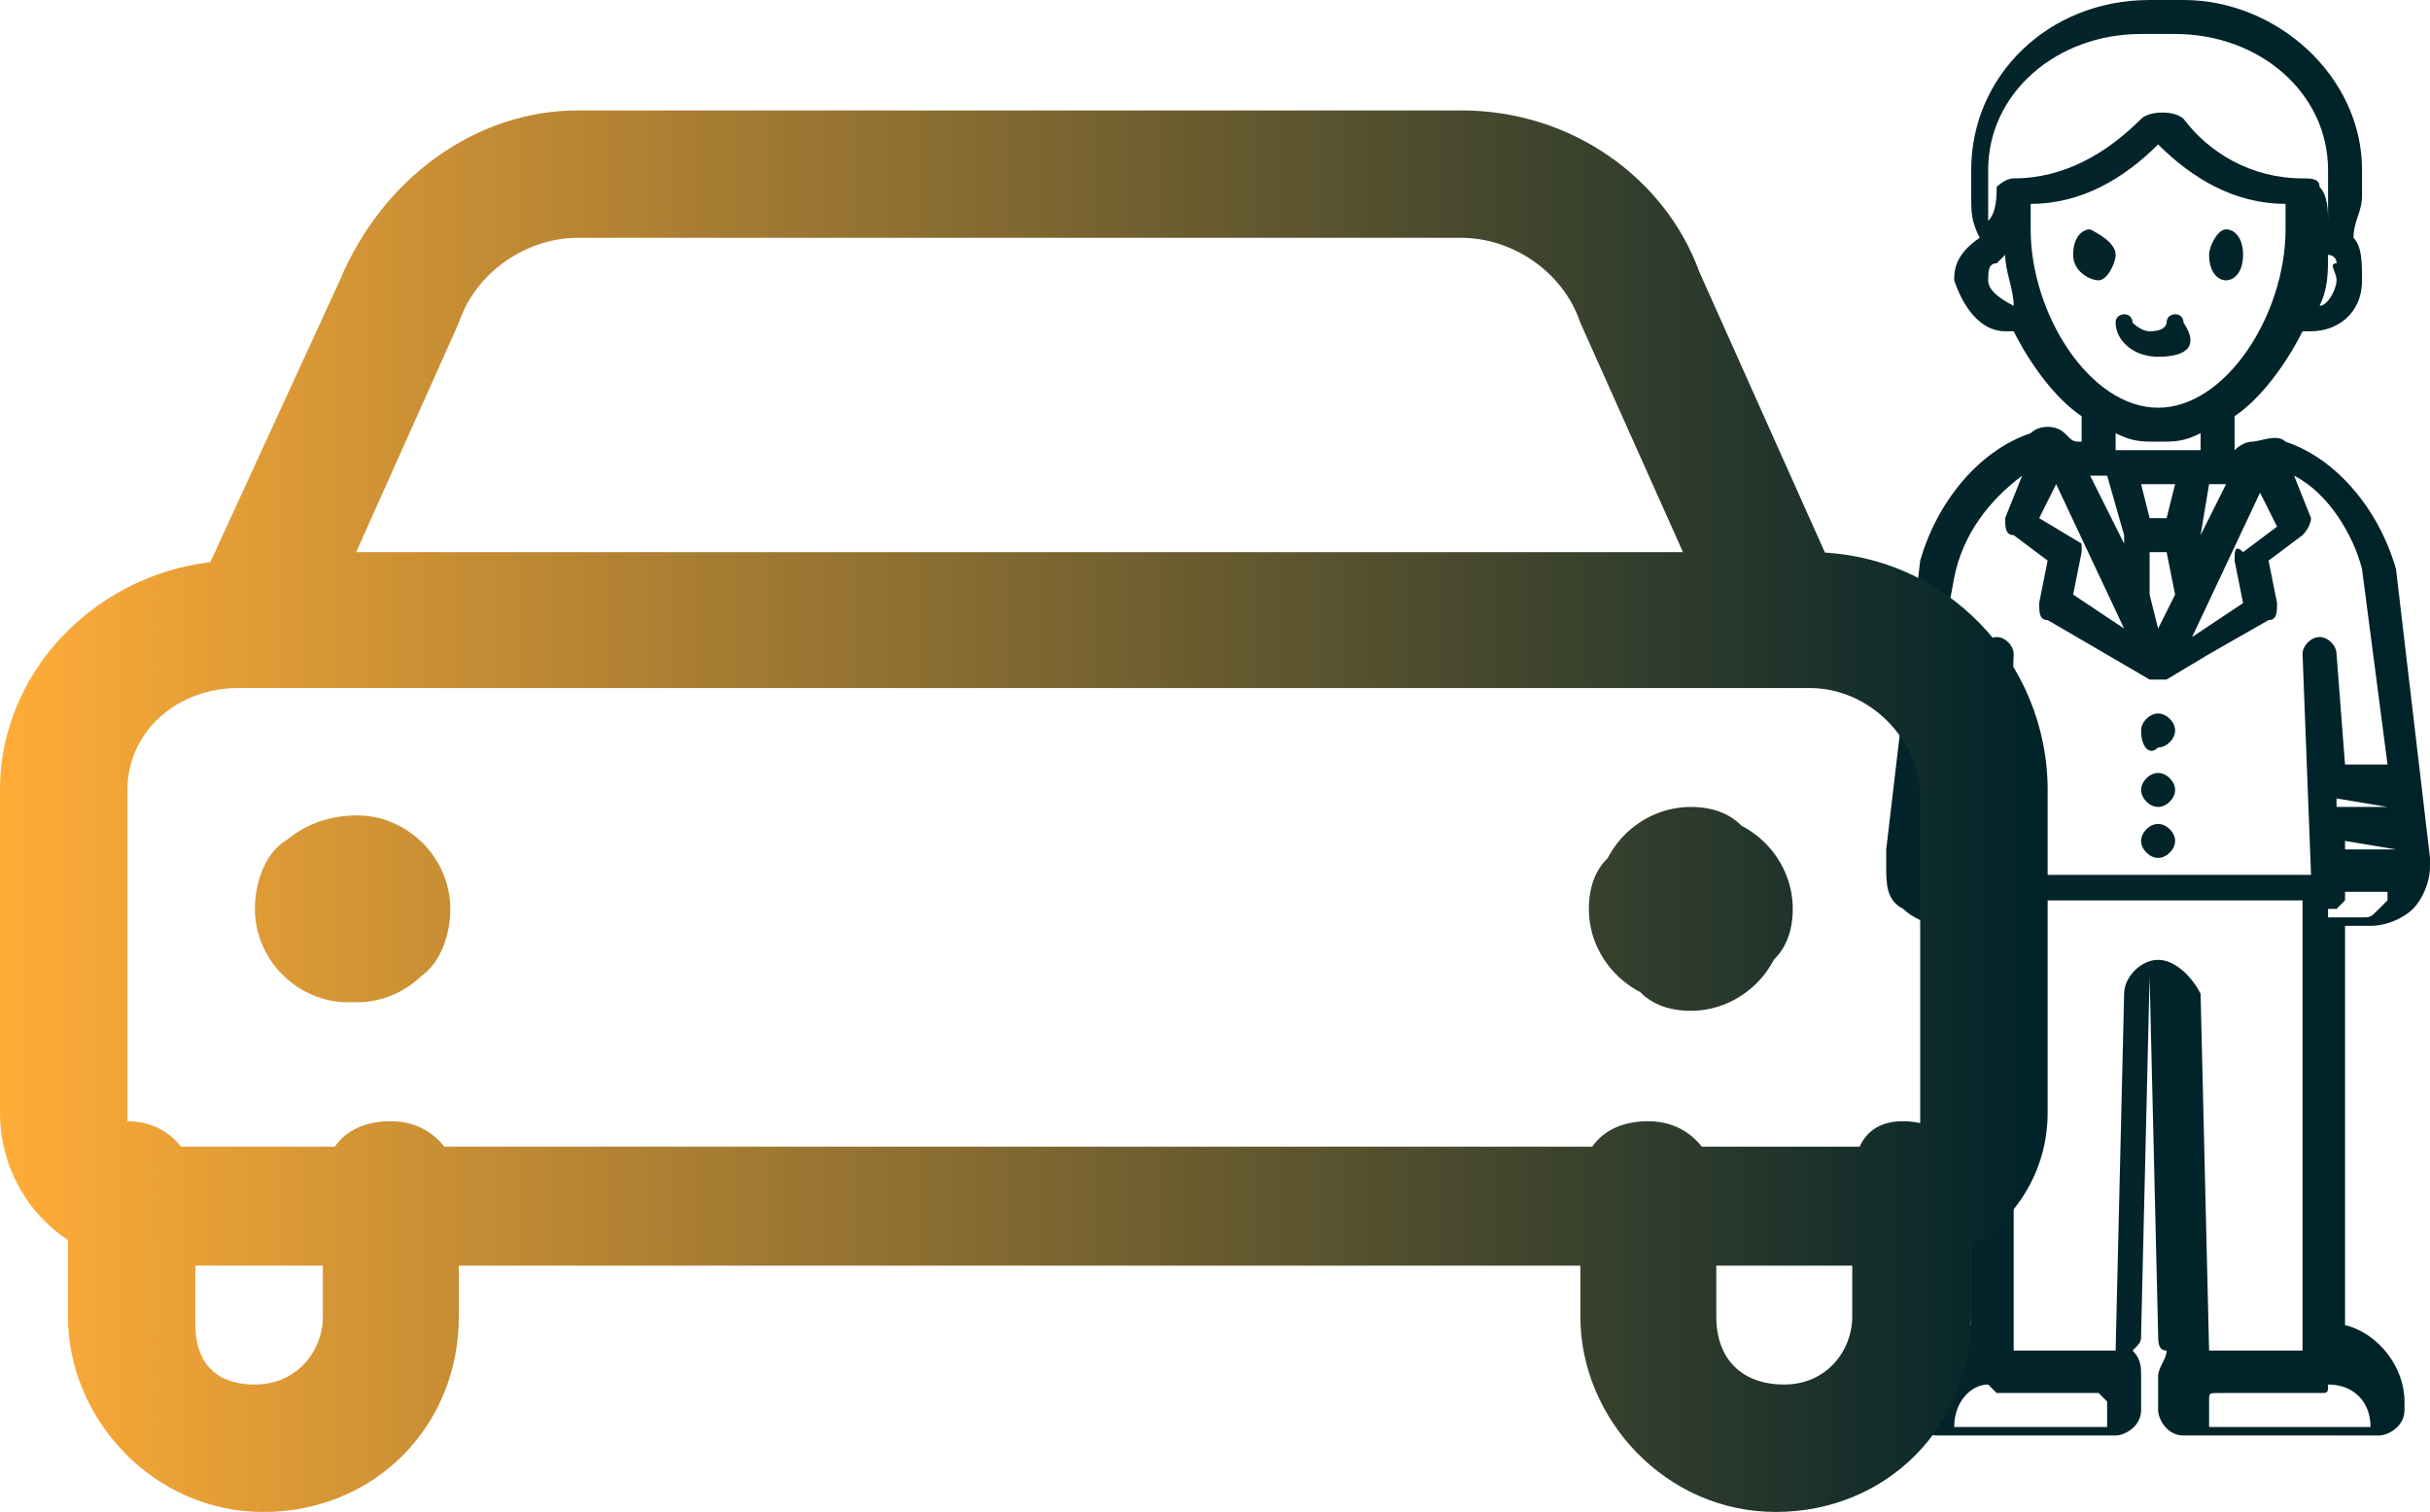 <?xml version="1.0" encoding="utf-8"?>
<!-- Generator: Adobe Illustrator 24.2.0, SVG Export Plug-In . SVG Version: 6.00 Build 0)  -->
<svg version="1.1" id="Layer_1" focusable="false" xmlns="http://www.w3.org/2000/svg" xmlns:xlink="http://www.w3.org/1999/xlink"
	 x="0px" y="0px" width="28.6px" height="17.8px" viewBox="0 0 28.6 17.8" style="enable-background:new 0 0 28.6 17.8;"
	 xml:space="preserve">
<style type="text/css">
	.st0{fill:url(#SVGID_1_);}
	.st1{fill:url(#SVGID_2_);}
</style>
<linearGradient id="SVGID_1_" gradientUnits="userSpaceOnUse" x1="22.281" y1="8.567" x2="28.559" y2="8.567">
	<stop  offset="0" style="stop-color:#03242A"/>
	<stop  offset="1" style="stop-color:#00232A"/>
</linearGradient>
<path class="st0" d="M28.6,10.1l-0.4-3.4c0,0,0,0,0,0C28,6,27.5,5.4,26.9,5.2c-0.1-0.1-0.3,0-0.4,0c0,0-0.1,0-0.2,0.1V4.9
	c0.3-0.2,0.6-0.6,0.8-1c0,0,0,0,0,0c0,0,0,0,0.1,0c0.3,0,0.6-0.2,0.6-0.6c0-0.2,0-0.4-0.1-0.5c0,0,0,0,0,0c0-0.2,0.1-0.3,0.1-0.5V2
	c0-1.1-1-2-2.1-2h-0.4c-1.2,0-2.1,0.9-2.1,2v0.3c0,0.2,0,0.3,0.1,0.5c0,0,0,0,0,0C23,3,23,3.2,23,3.3c0.1,0.3,0.3,0.6,0.6,0.6
	c0,0,0,0,0.1,0c0,0,0,0,0,0c0.2,0.4,0.5,0.8,0.8,1v0.3c-0.1,0-0.1,0-0.2-0.1c-0.1-0.1-0.3-0.1-0.4,0c-0.6,0.2-1.1,0.8-1.3,1.5
	l-0.4,3.4c0,0.1,0,0.1,0,0.1c0,0,0,0,0,0l0,0.1c0,0.2,0,0.4,0.2,0.5c0.1,0.1,0.3,0.2,0.5,0.2h0.3l0,0.1l0,4.6
	c-0.4,0.1-0.7,0.5-0.7,0.9v0.1c0,0.1,0.1,0.3,0.3,0.3l2.1,0c0.1,0,0.3-0.1,0.3-0.3v-0.4c0-0.1,0-0.2-0.1-0.3
	c0.1-0.1,0.1-0.1,0.1-0.2l0.1-4.2c0-0.1,0-0.1,0-0.1s0,0,0,0.1l0.1,4.2c0,0.1,0,0.2,0.1,0.2c0,0.1-0.1,0.2-0.1,0.3v0.4
	c0,0.1,0.1,0.3,0.3,0.3H28c0.1,0,0.3-0.1,0.3-0.3v-0.1c0-0.4-0.3-0.8-0.7-0.9l0-4.6l0-0.1h0.3c0.2,0,0.4-0.1,0.5-0.2
	c0.1-0.1,0.2-0.3,0.2-0.5l0-0.1c0,0,0,0,0,0C28.5,10.3,28.6,10.2,28.6,10.1L28.6,10.1z M28.2,10h-0.6l0-0.1L28.2,10L28.2,10z
	 M28.1,9.5h-0.6l0-0.1L28.1,9.5L28.1,9.5z M26.3,6.6l0.1,0.5l-0.6,0.4l0.8-1.7l0.2,0.4l-0.4,0.3C26.3,6.4,26.3,6.5,26.3,6.6
	L26.3,6.6z M24.5,6.4L24,6.1l0.2-0.4L25,7.4l-0.6-0.4l0.1-0.5C24.5,6.5,24.5,6.4,24.5,6.4L24.5,6.4z M24.6,5.6c0.1,0,0.1,0,0.2,0
	L25,6.3c0,0,0,0,0,0l0,0.1L24.6,5.6z M25.5,6.1h-0.2l-0.1-0.4c0.1,0,0.1,0,0.2,0c0.1,0,0.1,0,0.2,0L25.5,6.1z M25.3,6.5h0.2L25.6,7
	l-0.2,0.4L25.3,7L25.3,6.5z M25.9,6.3C25.9,6.3,25.9,6.3,25.9,6.3L26,5.7c0.1,0,0.2,0,0.2,0L25.9,6.3L25.9,6.3z M27.5,3.3
	c0,0.1-0.1,0.3-0.2,0.3c0.1-0.2,0.1-0.4,0.1-0.6c0,0,0.1,0,0.1,0.1C27.4,3.1,27.5,3.2,27.5,3.3L27.5,3.3z M23.4,3.3
	c0-0.1,0-0.2,0.1-0.2c0,0,0,0,0.1-0.1c0,0.2,0.1,0.4,0.1,0.6C23.5,3.5,23.4,3.4,23.4,3.3L23.4,3.3z M23.7,2.1
	c-0.1,0-0.2,0.1-0.2,0.1c0,0.1,0,0.3-0.1,0.4c0,0,0,0,0,0c0-0.1,0-0.2,0-0.3V2c0-0.9,0.8-1.6,1.8-1.6h0.4c1,0,1.8,0.7,1.8,1.6v0.3
	c0,0.1,0,0.2,0,0.3c0,0,0,0,0,0c0-0.1,0-0.3-0.1-0.4c0-0.1-0.1-0.1-0.2-0.1c-0.6,0-1.1-0.3-1.4-0.7c-0.1-0.1-0.4-0.1-0.5,0
	C24.8,1.8,24.3,2.1,23.7,2.1L23.7,2.1z M23.9,2.7c0-0.1,0-0.2,0-0.3c0.6,0,1.1-0.3,1.5-0.7c0.4,0.4,0.9,0.7,1.5,0.7
	c0,0.1,0,0.2,0,0.3c0,1-0.7,2.1-1.5,2.1S23.9,3.7,23.9,2.7L23.9,2.7z M24.9,5.1c0.2,0.1,0.3,0.1,0.5,0.1c0.2,0,0.3,0,0.5-0.1v0.2
	c-0.1,0-0.3,0-0.5,0c-0.2,0-0.3,0-0.5,0V5.1z M23,6.8c0.1-0.5,0.4-0.9,0.8-1.2l-0.2,0.5c0,0.1,0,0.2,0.1,0.2l0.4,0.3L24,7.1
	c0,0.1,0,0.2,0.1,0.2L25.3,8c0,0,0.1,0,0.1,0c0,0,0.1,0,0.1,0L26,7.7l0.7-0.4c0.1,0,0.1-0.1,0.1-0.2l-0.1-0.5l0.4-0.3
	c0.1-0.1,0.1-0.2,0.1-0.2L27,5.6c0.4,0.2,0.7,0.7,0.8,1.1l0.3,2.3h-0.5l-0.1-1.3c0-0.1-0.1-0.2-0.2-0.2c-0.1,0-0.2,0.1-0.2,0.2
	c0,0,0,0,0,0l0.1,2.6l-3.6,0l0.1-2.6c0,0,0,0,0,0c0-0.1-0.1-0.2-0.2-0.2c-0.1,0-0.2,0.1-0.2,0.2l-0.1,1.3h-0.6L23,6.8z M23.3,9.5
	h-0.6l0-0.1L23.3,9.5L23.3,9.5z M22.7,9.9h0.6l0,0.1L22.7,9.9L22.7,9.9z M23,10.8c-0.1,0-0.2,0-0.2-0.1c-0.1-0.1-0.1-0.1-0.1-0.2
	l0-0.1h0.5l0,0.1c0,0.1,0,0.1,0.1,0.1c0,0,0,0,0.1,0l0,0.1L23,10.8z M24.8,16.8H23c0-0.3,0.2-0.5,0.4-0.5c0,0,0.1,0.1,0.1,0.1h1.2
	c0,0,0.1,0.1,0.1,0.1V16.8z M25.4,11.3c-0.2,0-0.4,0.2-0.4,0.4l-0.1,4.2h-1.2l0-4.7l0-0.6h3.4l0,0.6l0,4.7H26l-0.1-4.2
	C25.8,11.5,25.6,11.3,25.4,11.3L25.4,11.3z M27.9,16.8H26v-0.3c0-0.1,0-0.1,0.1-0.1h1.2c0.1,0,0.1,0,0.1-0.1
	C27.7,16.3,27.9,16.5,27.9,16.8L27.9,16.8z M28,10.7c-0.1,0.1-0.1,0.1-0.2,0.1h-0.4l0-0.1c0,0,0,0,0.1,0c0,0,0.1-0.1,0.1-0.1l0-0.1
	h0.5l0,0.1C28.1,10.6,28.1,10.6,28,10.7L28,10.7z M25.2,8.6c0-0.1,0.1-0.2,0.2-0.2c0.1,0,0.2,0.1,0.2,0.2c0,0.1-0.1,0.2-0.2,0.2
	C25.3,8.9,25.2,8.8,25.2,8.6z M25.2,9.3c0-0.1,0.1-0.2,0.2-0.2c0.1,0,0.2,0.1,0.2,0.2c0,0.1-0.1,0.2-0.2,0.2
	C25.3,9.5,25.2,9.4,25.2,9.3z M25.2,9.9c0-0.1,0.1-0.2,0.2-0.2c0.1,0,0.2,0.1,0.2,0.2c0,0.1-0.1,0.2-0.2,0.2
	C25.3,10.1,25.2,10,25.2,9.9z M25.4,4.2c-0.3,0-0.5-0.2-0.5-0.4c0-0.1,0.1-0.1,0.1-0.1c0.1,0,0.1,0.1,0.1,0.1c0,0,0.1,0.1,0.2,0.1
	c0.2,0,0.2-0.1,0.2-0.1c0-0.1,0.1-0.1,0.1-0.1c0.1,0,0.1,0.1,0.1,0.1C25.9,4.1,25.7,4.2,25.4,4.2L25.4,4.2z M24.9,3
	c0,0.1-0.1,0.3-0.2,0.3S24.4,3.2,24.4,3s0.1-0.3,0.2-0.3C24.8,2.8,24.9,2.9,24.9,3z M26,3c0-0.1,0.1-0.3,0.2-0.3
	c0.1,0,0.2,0.1,0.2,0.3s-0.1,0.3-0.2,0.3S26,3.2,26,3z"/>
<linearGradient id="SVGID_2_" gradientUnits="userSpaceOnUse" x1="2.729252e-02" y1="9.573" x2="24.027" y2="9.573">
	<stop  offset="0" style="stop-color:#FFAC37"/>
	<stop  offset="1" style="stop-color:#00232A"/>
</linearGradient>
<path class="st1" d="M21.7,7L20,3.2c-0.4-1.1-1.5-1.9-2.8-1.9H6.8C5.6,1.3,4.5,2.1,4,3.3L2.3,7c-0.2,0.4,0,0.8,0.4,1
	c0.4,0.2,0.8,0,1-0.4c0,0,0,0,0,0l1.7-3.8c0.2-0.6,0.8-1,1.4-1h10.4c0.6,0,1.2,0.4,1.4,1l1.7,3.8c0.2,0.4,0.6,0.6,1,0.4
	C21.7,7.9,21.9,7.4,21.7,7C21.7,7,21.7,7,21.7,7z M0.8,14v1.5c0,1.2,1,2.3,2.3,2.3s2.3-1,2.3-2.3v-1.5c0-0.4-0.3-0.8-0.8-0.8
	s-0.8,0.3-0.8,0.8v1.5c0,0.4-0.3,0.8-0.8,0.8S2.3,16,2.3,15.6V14c0-0.4-0.3-0.8-0.8-0.8S0.8,13.6,0.8,14z M21.8,14v1.5
	c0,0.4-0.3,0.8-0.8,0.8s-0.8-0.3-0.8-0.8v-1.5c0-0.4-0.3-0.8-0.8-0.8s-0.8,0.3-0.8,0.8v1.5c0,1.2,1,2.3,2.3,2.3s2.3-1,2.3-2.3V14
	c0-0.4-0.3-0.8-0.8-0.8S21.8,13.6,21.8,14z M19.9,11.1c-0.2,0-0.4-0.2-0.4-0.4c0,0.4,0.3,0.8,0.8,0.8s0.8-0.3,0.8-0.8
	c0-0.6-0.5-1.1-1.1-1.1c-0.4,0-0.8,0.3-0.8,0.8S19.5,11.1,19.9,11.1z M20.3,10.7c0,0.2-0.2,0.4-0.4,0.4c0.4,0,0.8-0.3,0.8-0.8
	s-0.3-0.8-0.8-0.8c-0.6,0-1.1,0.5-1.1,1.1c0,0.4,0.3,0.8,0.8,0.8S20.3,11.1,20.3,10.7z M19.9,10.3c0.2,0,0.4,0.2,0.4,0.4
	c0-0.4-0.3-0.8-0.8-0.8s-0.8,0.3-0.8,0.8c0,0.6,0.5,1.1,1.1,1.1c0.4,0,0.8-0.3,0.8-0.8S20.3,10.3,19.9,10.3z M19.5,10.7
	c0-0.2,0.2-0.4,0.4-0.4c-0.4,0-0.8,0.3-0.8,0.8s0.3,0.8,0.8,0.8c0.6,0,1.1-0.5,1.1-1.1c0-0.4-0.3-0.8-0.8-0.8S19.5,10.3,19.5,10.7z
	 M4.2,9.6C3.5,9.6,3,10.1,3,10.7c0,0.4,0.3,0.8,0.8,0.8s0.8-0.3,0.8-0.8c0,0.2-0.2,0.4-0.4,0.4c0.4,0,0.8-0.3,0.8-0.8
	S4.6,9.6,4.2,9.6z M5.3,10.7c0-0.6-0.5-1.1-1.1-1.1c-0.4,0-0.8,0.3-0.8,0.8s0.3,0.8,0.8,0.8c-0.2,0-0.4-0.2-0.4-0.4
	c0,0.4,0.3,0.8,0.8,0.8S5.3,11.1,5.3,10.7z M4.2,11.8c0.6,0,1.1-0.5,1.1-1.1c0-0.4-0.3-0.8-0.8-0.8s-0.8,0.3-0.8,0.8
	c0-0.2,0.2-0.4,0.4-0.4c-0.4,0-0.8,0.3-0.8,0.8S3.7,11.8,4.2,11.8z M3,10.7c0,0.6,0.5,1.1,1.1,1.1c0.4,0,0.8-0.3,0.8-0.8
	s-0.3-0.8-0.8-0.8c0.2,0,0.4,0.2,0.4,0.4c0-0.4-0.3-0.8-0.8-0.8S3,10.3,3,10.7z M2.8,8.1h18.5c0.7,0,1.3,0.6,1.3,1.3v3.8
	c0,0.1-0.1,0.3-0.3,0.3H1.8c-0.1,0-0.3-0.1-0.3-0.3V9.3C1.5,8.6,2.1,8.1,2.8,8.1z M2.8,6.6C1.3,6.6,0,7.8,0,9.3v3.8
	c0,1,0.8,1.8,1.8,1.8h20.5c1,0,1.8-0.8,1.8-1.8V9.3c0-1.5-1.2-2.8-2.8-2.8H2.8z"/>
</svg>
